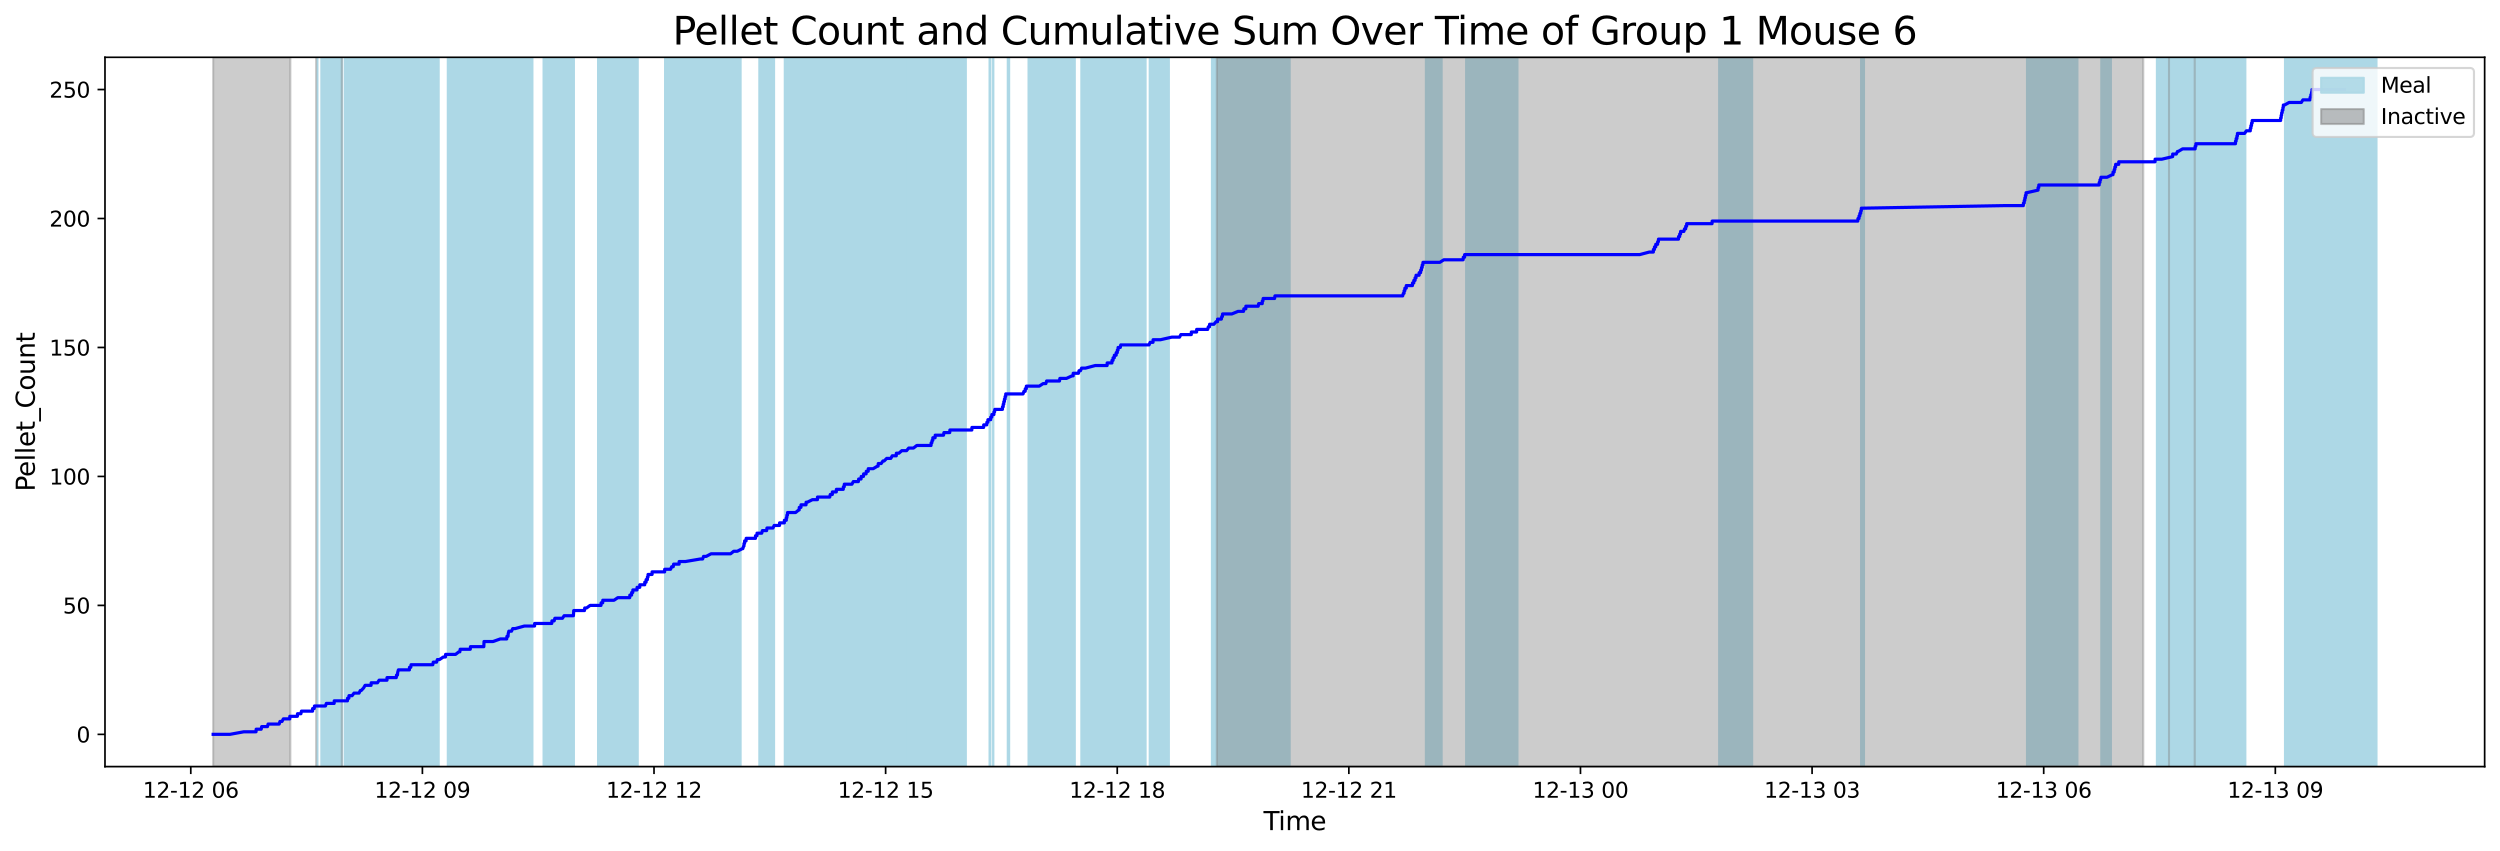<?xml version="1.0" encoding="utf-8" standalone="no"?>
<!DOCTYPE svg PUBLIC "-//W3C//DTD SVG 1.1//EN"
  "http://www.w3.org/Graphics/SVG/1.1/DTD/svg11.dtd">
<svg xmlns:xlink="http://www.w3.org/1999/xlink" width="1172.435pt" height="399.009pt" viewBox="0 0 1172.435 399.009" xmlns="http://www.w3.org/2000/svg" version="1.1">
 <defs>
  <style type="text/css">*{stroke-linejoin: round; stroke-linecap: butt}</style>
 </defs>
 <g id="figure_1">
  <g id="patch_1">
   <path d="M 0 399.009 
L 1172.435 399.009 
L 1172.435 0 
L 0 0 
z
" style="fill: #ffffff"/>
  </g>
  <g id="axes_1">
   <g id="patch_2">
    <path d="M 49.235 359.517 
L 1165.235 359.517 
L 1165.235 26.877 
L 49.235 26.877 
z
" style="fill: #ffffff"/>
   </g>
   <g id="patch_3">
    <path d="M 148.876 359.517 
L 148.876 26.877 
L 148.876 26.877 
z
" clip-path="url(#p4b961b84c5)" style="fill: #add8e6; stroke: #add8e6; stroke-linejoin: miter"/>
   </g>
   <g id="patch_4">
    <path d="M 160.241 359.517 
L 160.241 26.877 
L 150.719 26.877 
L 150.719 359.517 
z
" clip-path="url(#p4b961b84c5)" style="fill: #add8e6; stroke: #add8e6; stroke-linejoin: miter"/>
   </g>
   <g id="patch_5">
    <path d="M 167.392 359.517 
L 167.392 26.877 
L 161.671 26.877 
L 161.671 359.517 
z
" clip-path="url(#p4b961b84c5)" style="fill: #add8e6; stroke: #add8e6; stroke-linejoin: miter"/>
   </g>
   <g id="patch_6">
    <path d="M 191.268 359.517 
L 191.268 26.877 
L 165.254 26.877 
L 165.254 359.517 
z
" clip-path="url(#p4b961b84c5)" style="fill: #add8e6; stroke: #add8e6; stroke-linejoin: miter"/>
   </g>
   <g id="patch_7">
    <path d="M 205.731 359.517 
L 205.731 26.877 
L 177.49 26.877 
L 177.49 359.517 
z
" clip-path="url(#p4b961b84c5)" style="fill: #add8e6; stroke: #add8e6; stroke-linejoin: miter"/>
   </g>
   <g id="patch_8">
    <path d="M 216.01 359.517 
L 216.01 26.877 
L 214.895 26.877 
L 214.895 359.517 
z
" clip-path="url(#p4b961b84c5)" style="fill: #add8e6; stroke: #add8e6; stroke-linejoin: miter"/>
   </g>
   <g id="patch_9">
    <path d="M 242.441 359.517 
L 242.441 26.877 
L 210.014 26.877 
L 210.014 359.517 
z
" clip-path="url(#p4b961b84c5)" style="fill: #add8e6; stroke: #add8e6; stroke-linejoin: miter"/>
   </g>
   <g id="patch_10">
    <path d="M 249.682 359.517 
L 249.682 26.877 
L 229.69 26.877 
L 229.69 359.517 
z
" clip-path="url(#p4b961b84c5)" style="fill: #add8e6; stroke: #add8e6; stroke-linejoin: miter"/>
   </g>
   <g id="patch_11">
    <path d="M 269.144 359.517 
L 269.144 26.877 
L 254.928 26.877 
L 254.928 359.517 
z
" clip-path="url(#p4b961b84c5)" style="fill: #add8e6; stroke: #add8e6; stroke-linejoin: miter"/>
   </g>
   <g id="patch_12">
    <path d="M 299.075 359.517 
L 299.075 26.877 
L 280.477 26.877 
L 280.477 359.517 
z
" clip-path="url(#p4b961b84c5)" style="fill: #add8e6; stroke: #add8e6; stroke-linejoin: miter"/>
   </g>
   <g id="patch_13">
    <path d="M 324.249 359.517 
L 324.249 26.877 
L 311.904 26.877 
L 311.904 359.517 
z
" clip-path="url(#p4b961b84c5)" style="fill: #add8e6; stroke: #add8e6; stroke-linejoin: miter"/>
   </g>
   <g id="patch_14">
    <path d="M 347.327 359.517 
L 347.327 26.877 
L 319.051 26.877 
L 319.051 359.517 
z
" clip-path="url(#p4b961b84c5)" style="fill: #add8e6; stroke: #add8e6; stroke-linejoin: miter"/>
   </g>
   <g id="patch_15">
    <path d="M 363.01 359.517 
L 363.01 26.877 
L 356.113 26.877 
L 356.113 359.517 
z
" clip-path="url(#p4b961b84c5)" style="fill: #add8e6; stroke: #add8e6; stroke-linejoin: miter"/>
   </g>
   <g id="patch_16">
    <path d="M 382.633 359.517 
L 382.633 26.877 
L 368.047 26.877 
L 368.047 359.517 
z
" clip-path="url(#p4b961b84c5)" style="fill: #add8e6; stroke: #add8e6; stroke-linejoin: miter"/>
   </g>
   <g id="patch_17">
    <path d="M 409.074 359.517 
L 409.074 26.877 
L 379.396 26.877 
L 379.396 359.517 
z
" clip-path="url(#p4b961b84c5)" style="fill: #add8e6; stroke: #add8e6; stroke-linejoin: miter"/>
   </g>
   <g id="patch_18">
    <path d="M 415.541 359.517 
L 415.541 26.877 
L 393.348 26.877 
L 393.348 359.517 
z
" clip-path="url(#p4b961b84c5)" style="fill: #add8e6; stroke: #add8e6; stroke-linejoin: miter"/>
   </g>
   <g id="patch_19">
    <path d="M 430.044 359.517 
L 430.044 26.877 
L 396.727 26.877 
L 396.727 359.517 
z
" clip-path="url(#p4b961b84c5)" style="fill: #add8e6; stroke: #add8e6; stroke-linejoin: miter"/>
   </g>
   <g id="patch_20">
    <path d="M 437.205 359.517 
L 437.205 26.877 
L 408.408 26.877 
L 408.408 359.517 
z
" clip-path="url(#p4b961b84c5)" style="fill: #add8e6; stroke: #add8e6; stroke-linejoin: miter"/>
   </g>
   <g id="patch_21">
    <path d="M 446.025 359.517 
L 446.025 26.877 
L 416.814 26.877 
L 416.814 359.517 
z
" clip-path="url(#p4b961b84c5)" style="fill: #add8e6; stroke: #add8e6; stroke-linejoin: miter"/>
   </g>
   <g id="patch_22">
    <path d="M 452.945 359.517 
L 452.945 26.877 
L 425.417 26.877 
L 425.417 359.517 
z
" clip-path="url(#p4b961b84c5)" style="fill: #add8e6; stroke: #add8e6; stroke-linejoin: miter"/>
   </g>
   <g id="patch_23">
    <path d="M 464.461 359.517 
L 464.461 26.877 
L 464.082 26.877 
L 464.082 359.517 
z
" clip-path="url(#p4b961b84c5)" style="fill: #add8e6; stroke: #add8e6; stroke-linejoin: miter"/>
   </g>
   <g id="patch_24">
    <path d="M 465.847 359.517 
L 465.847 26.877 
L 465.746 26.877 
L 465.746 359.517 
z
" clip-path="url(#p4b961b84c5)" style="fill: #add8e6; stroke: #add8e6; stroke-linejoin: miter"/>
   </g>
   <g id="patch_25">
    <path d="M 473.253 359.517 
L 473.253 26.877 
L 472.627 26.877 
L 472.627 359.517 
z
" clip-path="url(#p4b961b84c5)" style="fill: #add8e6; stroke: #add8e6; stroke-linejoin: miter"/>
   </g>
   <g id="patch_26">
    <path d="M 504.041 359.517 
L 504.041 26.877 
L 482.365 26.877 
L 482.365 359.517 
z
" clip-path="url(#p4b961b84c5)" style="fill: #add8e6; stroke: #add8e6; stroke-linejoin: miter"/>
   </g>
   <g id="patch_27">
    <path d="M 523.719 359.517 
L 523.719 26.877 
L 507.131 26.877 
L 507.131 359.517 
z
" clip-path="url(#p4b961b84c5)" style="fill: #add8e6; stroke: #add8e6; stroke-linejoin: miter"/>
   </g>
   <g id="patch_28">
    <path d="M 537.247 359.517 
L 537.247 26.877 
L 521.018 26.877 
L 521.018 359.517 
z
" clip-path="url(#p4b961b84c5)" style="fill: #add8e6; stroke: #add8e6; stroke-linejoin: miter"/>
   </g>
   <g id="patch_29">
    <path d="M 548.159 359.517 
L 548.159 26.877 
L 539.194 26.877 
L 539.194 359.517 
z
" clip-path="url(#p4b961b84c5)" style="fill: #add8e6; stroke: #add8e6; stroke-linejoin: miter"/>
   </g>
   <g id="patch_30">
    <path d="M 588.319 359.517 
L 588.319 26.877 
L 568.379 26.877 
L 568.379 359.517 
z
" clip-path="url(#p4b961b84c5)" style="fill: #add8e6; stroke: #add8e6; stroke-linejoin: miter"/>
   </g>
   <g id="patch_31">
    <path d="M 604.823 359.517 
L 604.823 26.877 
L 578.133 26.877 
L 578.133 359.517 
z
" clip-path="url(#p4b961b84c5)" style="fill: #add8e6; stroke: #add8e6; stroke-linejoin: miter"/>
   </g>
   <g id="patch_32">
    <path d="M 676.083 359.517 
L 676.083 26.877 
L 668.7 26.877 
L 668.7 359.517 
z
" clip-path="url(#p4b961b84c5)" style="fill: #add8e6; stroke: #add8e6; stroke-linejoin: miter"/>
   </g>
   <g id="patch_33">
    <path d="M 711.634 359.517 
L 711.634 26.877 
L 687.578 26.877 
L 687.578 359.517 
z
" clip-path="url(#p4b961b84c5)" style="fill: #add8e6; stroke: #add8e6; stroke-linejoin: miter"/>
   </g>
   <g id="patch_34">
    <path d="M 821.703 359.517 
L 821.703 26.877 
L 806.251 26.877 
L 806.251 359.517 
z
" clip-path="url(#p4b961b84c5)" style="fill: #add8e6; stroke: #add8e6; stroke-linejoin: miter"/>
   </g>
   <g id="patch_35">
    <path d="M 872.848 359.517 
L 872.848 26.877 
L 872.806 26.877 
L 872.806 359.517 
z
" clip-path="url(#p4b961b84c5)" style="fill: #add8e6; stroke: #add8e6; stroke-linejoin: miter"/>
   </g>
   <g id="patch_36">
    <path d="M 874.157 359.517 
L 874.157 26.877 
L 873.508 26.877 
L 873.508 359.517 
z
" clip-path="url(#p4b961b84c5)" style="fill: #add8e6; stroke: #add8e6; stroke-linejoin: miter"/>
   </g>
   <g id="patch_37">
    <path d="M 974.246 359.517 
L 974.246 26.877 
L 950.615 26.877 
L 950.615 359.517 
z
" clip-path="url(#p4b961b84c5)" style="fill: #add8e6; stroke: #add8e6; stroke-linejoin: miter"/>
   </g>
   <g id="patch_38">
    <path d="M 989.956 359.517 
L 989.956 26.877 
L 985.464 26.877 
L 985.464 359.517 
z
" clip-path="url(#p4b961b84c5)" style="fill: #add8e6; stroke: #add8e6; stroke-linejoin: miter"/>
   </g>
   <g id="patch_39">
    <path d="M 1025.107 359.517 
L 1025.107 26.877 
L 1011.535 26.877 
L 1011.535 359.517 
z
" clip-path="url(#p4b961b84c5)" style="fill: #add8e6; stroke: #add8e6; stroke-linejoin: miter"/>
   </g>
   <g id="patch_40">
    <path d="M 1053.006 359.517 
L 1053.006 26.877 
L 1019.414 26.877 
L 1019.414 359.517 
z
" clip-path="url(#p4b961b84c5)" style="fill: #add8e6; stroke: #add8e6; stroke-linejoin: miter"/>
   </g>
   <g id="patch_41">
    <path d="M 1088.006 359.517 
L 1088.006 26.877 
L 1071.606 26.877 
L 1071.606 359.517 
z
" clip-path="url(#p4b961b84c5)" style="fill: #add8e6; stroke: #add8e6; stroke-linejoin: miter"/>
   </g>
   <g id="patch_42">
    <path d="M 1114.508 359.517 
L 1114.508 26.877 
L 1084.784 26.877 
L 1084.784 359.517 
z
" clip-path="url(#p4b961b84c5)" style="fill: #add8e6; stroke: #add8e6; stroke-linejoin: miter"/>
   </g>
   <g id="patch_43">
    <path d="M 99.962 359.517 
L 99.962 26.877 
L 136.169 26.877 
L 136.169 359.517 
z
" clip-path="url(#p4b961b84c5)" style="fill: #808080; opacity: 0.4; stroke: #808080; stroke-linejoin: miter"/>
   </g>
   <g id="patch_44">
    <path d="M 148.238 26.877 
L 148.238 26.877 
L 148.238 359.517 
" clip-path="url(#p4b961b84c5)" style="fill: #808080; opacity: 0.4; stroke: #808080; stroke-linejoin: miter"/>
   </g>
   <g id="patch_45">
    <path d="M 160.307 26.877 
L 160.307 26.877 
L 160.307 359.517 
" clip-path="url(#p4b961b84c5)" style="fill: #808080; opacity: 0.4; stroke: #808080; stroke-linejoin: miter"/>
   </g>
   <g id="patch_46">
    <path d="M 570.654 359.517 
L 570.654 26.877 
L 1005.138 26.877 
L 1005.138 359.517 
z
" clip-path="url(#p4b961b84c5)" style="fill: #808080; opacity: 0.4; stroke: #808080; stroke-linejoin: miter"/>
   </g>
   <g id="patch_47">
    <path d="M 1017.207 26.877 
L 1017.207 26.877 
L 1017.207 359.517 
" clip-path="url(#p4b961b84c5)" style="fill: #808080; opacity: 0.4; stroke: #808080; stroke-linejoin: miter"/>
   </g>
   <g id="patch_48">
    <path d="M 1029.276 26.877 
L 1029.276 26.877 
L 1029.276 359.517 
" clip-path="url(#p4b961b84c5)" style="fill: #808080; opacity: 0.4; stroke: #808080; stroke-linejoin: miter"/>
   </g>
   <g id="matplotlib.axis_1">
    <g id="xtick_1">
     <g id="line2d_1">
      <defs>
       <path id="m5f073dc4d7" d="M 0 0 
L 0 3.5 
" style="stroke: #000000; stroke-width: 0.8"/>
      </defs>
      <g>
       <use xlink:href="#m5f073dc4d7" x="89.472" y="359.517" style="stroke: #000000; stroke-width: 0.8"/>
      </g>
     </g>
     <g id="text_1">
      <!-- 12-12 06 -->
      <g transform="translate(66.992 374.116) scale(0.1 -0.1)">
       <defs>
        <path id="DejaVuSans-31" d="M 794 531 
L 1825 531 
L 1825 4091 
L 703 3866 
L 703 4441 
L 1819 4666 
L 2450 4666 
L 2450 531 
L 3481 531 
L 3481 0 
L 794 0 
L 794 531 
z
" transform="scale(0.016)"/>
        <path id="DejaVuSans-32" d="M 1228 531 
L 3431 531 
L 3431 0 
L 469 0 
L 469 531 
Q 828 903 1448 1529 
Q 2069 2156 2228 2338 
Q 2531 2678 2651 2914 
Q 2772 3150 2772 3378 
Q 2772 3750 2511 3984 
Q 2250 4219 1831 4219 
Q 1534 4219 1204 4116 
Q 875 4013 500 3803 
L 500 4441 
Q 881 4594 1212 4672 
Q 1544 4750 1819 4750 
Q 2544 4750 2975 4387 
Q 3406 4025 3406 3419 
Q 3406 3131 3298 2873 
Q 3191 2616 2906 2266 
Q 2828 2175 2409 1742 
Q 1991 1309 1228 531 
z
" transform="scale(0.016)"/>
        <path id="DejaVuSans-2d" d="M 313 2009 
L 1997 2009 
L 1997 1497 
L 313 1497 
L 313 2009 
z
" transform="scale(0.016)"/>
        <path id="DejaVuSans-20" transform="scale(0.016)"/>
        <path id="DejaVuSans-30" d="M 2034 4250 
Q 1547 4250 1301 3770 
Q 1056 3291 1056 2328 
Q 1056 1369 1301 889 
Q 1547 409 2034 409 
Q 2525 409 2770 889 
Q 3016 1369 3016 2328 
Q 3016 3291 2770 3770 
Q 2525 4250 2034 4250 
z
M 2034 4750 
Q 2819 4750 3233 4129 
Q 3647 3509 3647 2328 
Q 3647 1150 3233 529 
Q 2819 -91 2034 -91 
Q 1250 -91 836 529 
Q 422 1150 422 2328 
Q 422 3509 836 4129 
Q 1250 4750 2034 4750 
z
" transform="scale(0.016)"/>
        <path id="DejaVuSans-36" d="M 2113 2584 
Q 1688 2584 1439 2293 
Q 1191 2003 1191 1497 
Q 1191 994 1439 701 
Q 1688 409 2113 409 
Q 2538 409 2786 701 
Q 3034 994 3034 1497 
Q 3034 2003 2786 2293 
Q 2538 2584 2113 2584 
z
M 3366 4563 
L 3366 3988 
Q 3128 4100 2886 4159 
Q 2644 4219 2406 4219 
Q 1781 4219 1451 3797 
Q 1122 3375 1075 2522 
Q 1259 2794 1537 2939 
Q 1816 3084 2150 3084 
Q 2853 3084 3261 2657 
Q 3669 2231 3669 1497 
Q 3669 778 3244 343 
Q 2819 -91 2113 -91 
Q 1303 -91 875 529 
Q 447 1150 447 2328 
Q 447 3434 972 4092 
Q 1497 4750 2381 4750 
Q 2619 4750 2861 4703 
Q 3103 4656 3366 4563 
z
" transform="scale(0.016)"/>
       </defs>
       <use xlink:href="#DejaVuSans-31"/>
       <use xlink:href="#DejaVuSans-32" x="63.623"/>
       <use xlink:href="#DejaVuSans-2d" x="127.246"/>
       <use xlink:href="#DejaVuSans-31" x="163.33"/>
       <use xlink:href="#DejaVuSans-32" x="226.953"/>
       <use xlink:href="#DejaVuSans-20" x="290.576"/>
       <use xlink:href="#DejaVuSans-30" x="322.363"/>
       <use xlink:href="#DejaVuSans-36" x="385.986"/>
      </g>
     </g>
    </g>
    <g id="xtick_2">
     <g id="line2d_2">
      <g>
       <use xlink:href="#m5f073dc4d7" x="198.093" y="359.517" style="stroke: #000000; stroke-width: 0.8"/>
      </g>
     </g>
     <g id="text_2">
      <!-- 12-12 09 -->
      <g transform="translate(175.613 374.116) scale(0.1 -0.1)">
       <defs>
        <path id="DejaVuSans-39" d="M 703 97 
L 703 672 
Q 941 559 1184 500 
Q 1428 441 1663 441 
Q 2288 441 2617 861 
Q 2947 1281 2994 2138 
Q 2813 1869 2534 1725 
Q 2256 1581 1919 1581 
Q 1219 1581 811 2004 
Q 403 2428 403 3163 
Q 403 3881 828 4315 
Q 1253 4750 1959 4750 
Q 2769 4750 3195 4129 
Q 3622 3509 3622 2328 
Q 3622 1225 3098 567 
Q 2575 -91 1691 -91 
Q 1453 -91 1209 -44 
Q 966 3 703 97 
z
M 1959 2075 
Q 2384 2075 2632 2365 
Q 2881 2656 2881 3163 
Q 2881 3666 2632 3958 
Q 2384 4250 1959 4250 
Q 1534 4250 1286 3958 
Q 1038 3666 1038 3163 
Q 1038 2656 1286 2365 
Q 1534 2075 1959 2075 
z
" transform="scale(0.016)"/>
       </defs>
       <use xlink:href="#DejaVuSans-31"/>
       <use xlink:href="#DejaVuSans-32" x="63.623"/>
       <use xlink:href="#DejaVuSans-2d" x="127.246"/>
       <use xlink:href="#DejaVuSans-31" x="163.33"/>
       <use xlink:href="#DejaVuSans-32" x="226.953"/>
       <use xlink:href="#DejaVuSans-20" x="290.576"/>
       <use xlink:href="#DejaVuSans-30" x="322.363"/>
       <use xlink:href="#DejaVuSans-39" x="385.986"/>
      </g>
     </g>
    </g>
    <g id="xtick_3">
     <g id="line2d_3">
      <g>
       <use xlink:href="#m5f073dc4d7" x="306.715" y="359.517" style="stroke: #000000; stroke-width: 0.8"/>
      </g>
     </g>
     <g id="text_3">
      <!-- 12-12 12 -->
      <g transform="translate(284.234 374.116) scale(0.1 -0.1)">
       <use xlink:href="#DejaVuSans-31"/>
       <use xlink:href="#DejaVuSans-32" x="63.623"/>
       <use xlink:href="#DejaVuSans-2d" x="127.246"/>
       <use xlink:href="#DejaVuSans-31" x="163.33"/>
       <use xlink:href="#DejaVuSans-32" x="226.953"/>
       <use xlink:href="#DejaVuSans-20" x="290.576"/>
       <use xlink:href="#DejaVuSans-31" x="322.363"/>
       <use xlink:href="#DejaVuSans-32" x="385.986"/>
      </g>
     </g>
    </g>
    <g id="xtick_4">
     <g id="line2d_4">
      <g>
       <use xlink:href="#m5f073dc4d7" x="415.336" y="359.517" style="stroke: #000000; stroke-width: 0.8"/>
      </g>
     </g>
     <g id="text_4">
      <!-- 12-12 15 -->
      <g transform="translate(392.855 374.116) scale(0.1 -0.1)">
       <defs>
        <path id="DejaVuSans-35" d="M 691 4666 
L 3169 4666 
L 3169 4134 
L 1269 4134 
L 1269 2991 
Q 1406 3038 1543 3061 
Q 1681 3084 1819 3084 
Q 2600 3084 3056 2656 
Q 3513 2228 3513 1497 
Q 3513 744 3044 326 
Q 2575 -91 1722 -91 
Q 1428 -91 1123 -41 
Q 819 9 494 109 
L 494 744 
Q 775 591 1075 516 
Q 1375 441 1709 441 
Q 2250 441 2565 725 
Q 2881 1009 2881 1497 
Q 2881 1984 2565 2268 
Q 2250 2553 1709 2553 
Q 1456 2553 1204 2497 
Q 953 2441 691 2322 
L 691 4666 
z
" transform="scale(0.016)"/>
       </defs>
       <use xlink:href="#DejaVuSans-31"/>
       <use xlink:href="#DejaVuSans-32" x="63.623"/>
       <use xlink:href="#DejaVuSans-2d" x="127.246"/>
       <use xlink:href="#DejaVuSans-31" x="163.33"/>
       <use xlink:href="#DejaVuSans-32" x="226.953"/>
       <use xlink:href="#DejaVuSans-20" x="290.576"/>
       <use xlink:href="#DejaVuSans-31" x="322.363"/>
       <use xlink:href="#DejaVuSans-35" x="385.986"/>
      </g>
     </g>
    </g>
    <g id="xtick_5">
     <g id="line2d_5">
      <g>
       <use xlink:href="#m5f073dc4d7" x="523.957" y="359.517" style="stroke: #000000; stroke-width: 0.8"/>
      </g>
     </g>
     <g id="text_5">
      <!-- 12-12 18 -->
      <g transform="translate(501.476 374.116) scale(0.1 -0.1)">
       <defs>
        <path id="DejaVuSans-38" d="M 2034 2216 
Q 1584 2216 1326 1975 
Q 1069 1734 1069 1313 
Q 1069 891 1326 650 
Q 1584 409 2034 409 
Q 2484 409 2743 651 
Q 3003 894 3003 1313 
Q 3003 1734 2745 1975 
Q 2488 2216 2034 2216 
z
M 1403 2484 
Q 997 2584 770 2862 
Q 544 3141 544 3541 
Q 544 4100 942 4425 
Q 1341 4750 2034 4750 
Q 2731 4750 3128 4425 
Q 3525 4100 3525 3541 
Q 3525 3141 3298 2862 
Q 3072 2584 2669 2484 
Q 3125 2378 3379 2068 
Q 3634 1759 3634 1313 
Q 3634 634 3220 271 
Q 2806 -91 2034 -91 
Q 1263 -91 848 271 
Q 434 634 434 1313 
Q 434 1759 690 2068 
Q 947 2378 1403 2484 
z
M 1172 3481 
Q 1172 3119 1398 2916 
Q 1625 2713 2034 2713 
Q 2441 2713 2670 2916 
Q 2900 3119 2900 3481 
Q 2900 3844 2670 4047 
Q 2441 4250 2034 4250 
Q 1625 4250 1398 4047 
Q 1172 3844 1172 3481 
z
" transform="scale(0.016)"/>
       </defs>
       <use xlink:href="#DejaVuSans-31"/>
       <use xlink:href="#DejaVuSans-32" x="63.623"/>
       <use xlink:href="#DejaVuSans-2d" x="127.246"/>
       <use xlink:href="#DejaVuSans-31" x="163.33"/>
       <use xlink:href="#DejaVuSans-32" x="226.953"/>
       <use xlink:href="#DejaVuSans-20" x="290.576"/>
       <use xlink:href="#DejaVuSans-31" x="322.363"/>
       <use xlink:href="#DejaVuSans-38" x="385.986"/>
      </g>
     </g>
    </g>
    <g id="xtick_6">
     <g id="line2d_6">
      <g>
       <use xlink:href="#m5f073dc4d7" x="632.578" y="359.517" style="stroke: #000000; stroke-width: 0.8"/>
      </g>
     </g>
     <g id="text_6">
      <!-- 12-12 21 -->
      <g transform="translate(610.097 374.116) scale(0.1 -0.1)">
       <use xlink:href="#DejaVuSans-31"/>
       <use xlink:href="#DejaVuSans-32" x="63.623"/>
       <use xlink:href="#DejaVuSans-2d" x="127.246"/>
       <use xlink:href="#DejaVuSans-31" x="163.33"/>
       <use xlink:href="#DejaVuSans-32" x="226.953"/>
       <use xlink:href="#DejaVuSans-20" x="290.576"/>
       <use xlink:href="#DejaVuSans-32" x="322.363"/>
       <use xlink:href="#DejaVuSans-31" x="385.986"/>
      </g>
     </g>
    </g>
    <g id="xtick_7">
     <g id="line2d_7">
      <g>
       <use xlink:href="#m5f073dc4d7" x="741.199" y="359.517" style="stroke: #000000; stroke-width: 0.8"/>
      </g>
     </g>
     <g id="text_7">
      <!-- 12-13 00 -->
      <g transform="translate(718.719 374.116) scale(0.1 -0.1)">
       <defs>
        <path id="DejaVuSans-33" d="M 2597 2516 
Q 3050 2419 3304 2112 
Q 3559 1806 3559 1356 
Q 3559 666 3084 287 
Q 2609 -91 1734 -91 
Q 1441 -91 1130 -33 
Q 819 25 488 141 
L 488 750 
Q 750 597 1062 519 
Q 1375 441 1716 441 
Q 2309 441 2620 675 
Q 2931 909 2931 1356 
Q 2931 1769 2642 2001 
Q 2353 2234 1838 2234 
L 1294 2234 
L 1294 2753 
L 1863 2753 
Q 2328 2753 2575 2939 
Q 2822 3125 2822 3475 
Q 2822 3834 2567 4026 
Q 2313 4219 1838 4219 
Q 1578 4219 1281 4162 
Q 984 4106 628 3988 
L 628 4550 
Q 988 4650 1302 4700 
Q 1616 4750 1894 4750 
Q 2613 4750 3031 4423 
Q 3450 4097 3450 3541 
Q 3450 3153 3228 2886 
Q 3006 2619 2597 2516 
z
" transform="scale(0.016)"/>
       </defs>
       <use xlink:href="#DejaVuSans-31"/>
       <use xlink:href="#DejaVuSans-32" x="63.623"/>
       <use xlink:href="#DejaVuSans-2d" x="127.246"/>
       <use xlink:href="#DejaVuSans-31" x="163.33"/>
       <use xlink:href="#DejaVuSans-33" x="226.953"/>
       <use xlink:href="#DejaVuSans-20" x="290.576"/>
       <use xlink:href="#DejaVuSans-30" x="322.363"/>
       <use xlink:href="#DejaVuSans-30" x="385.986"/>
      </g>
     </g>
    </g>
    <g id="xtick_8">
     <g id="line2d_8">
      <g>
       <use xlink:href="#m5f073dc4d7" x="849.82" y="359.517" style="stroke: #000000; stroke-width: 0.8"/>
      </g>
     </g>
     <g id="text_8">
      <!-- 12-13 03 -->
      <g transform="translate(827.34 374.116) scale(0.1 -0.1)">
       <use xlink:href="#DejaVuSans-31"/>
       <use xlink:href="#DejaVuSans-32" x="63.623"/>
       <use xlink:href="#DejaVuSans-2d" x="127.246"/>
       <use xlink:href="#DejaVuSans-31" x="163.33"/>
       <use xlink:href="#DejaVuSans-33" x="226.953"/>
       <use xlink:href="#DejaVuSans-20" x="290.576"/>
       <use xlink:href="#DejaVuSans-30" x="322.363"/>
       <use xlink:href="#DejaVuSans-33" x="385.986"/>
      </g>
     </g>
    </g>
    <g id="xtick_9">
     <g id="line2d_9">
      <g>
       <use xlink:href="#m5f073dc4d7" x="958.441" y="359.517" style="stroke: #000000; stroke-width: 0.8"/>
      </g>
     </g>
     <g id="text_9">
      <!-- 12-13 06 -->
      <g transform="translate(935.961 374.116) scale(0.1 -0.1)">
       <use xlink:href="#DejaVuSans-31"/>
       <use xlink:href="#DejaVuSans-32" x="63.623"/>
       <use xlink:href="#DejaVuSans-2d" x="127.246"/>
       <use xlink:href="#DejaVuSans-31" x="163.33"/>
       <use xlink:href="#DejaVuSans-33" x="226.953"/>
       <use xlink:href="#DejaVuSans-20" x="290.576"/>
       <use xlink:href="#DejaVuSans-30" x="322.363"/>
       <use xlink:href="#DejaVuSans-36" x="385.986"/>
      </g>
     </g>
    </g>
    <g id="xtick_10">
     <g id="line2d_10">
      <g>
       <use xlink:href="#m5f073dc4d7" x="1067.062" y="359.517" style="stroke: #000000; stroke-width: 0.8"/>
      </g>
     </g>
     <g id="text_10">
      <!-- 12-13 09 -->
      <g transform="translate(1044.582 374.116) scale(0.1 -0.1)">
       <use xlink:href="#DejaVuSans-31"/>
       <use xlink:href="#DejaVuSans-32" x="63.623"/>
       <use xlink:href="#DejaVuSans-2d" x="127.246"/>
       <use xlink:href="#DejaVuSans-31" x="163.33"/>
       <use xlink:href="#DejaVuSans-33" x="226.953"/>
       <use xlink:href="#DejaVuSans-20" x="290.576"/>
       <use xlink:href="#DejaVuSans-30" x="322.363"/>
       <use xlink:href="#DejaVuSans-39" x="385.986"/>
      </g>
     </g>
    </g>
    <g id="text_11">
     <!-- Time -->
     <g transform="translate(592.555 389.313) scale(0.12 -0.12)">
      <defs>
       <path id="DejaVuSans-54" d="M -19 4666 
L 3928 4666 
L 3928 4134 
L 2272 4134 
L 2272 0 
L 1638 0 
L 1638 4134 
L -19 4134 
L -19 4666 
z
" transform="scale(0.016)"/>
       <path id="DejaVuSans-69" d="M 603 3500 
L 1178 3500 
L 1178 0 
L 603 0 
L 603 3500 
z
M 603 4863 
L 1178 4863 
L 1178 4134 
L 603 4134 
L 603 4863 
z
" transform="scale(0.016)"/>
       <path id="DejaVuSans-6d" d="M 3328 2828 
Q 3544 3216 3844 3400 
Q 4144 3584 4550 3584 
Q 5097 3584 5394 3201 
Q 5691 2819 5691 2113 
L 5691 0 
L 5113 0 
L 5113 2094 
Q 5113 2597 4934 2840 
Q 4756 3084 4391 3084 
Q 3944 3084 3684 2787 
Q 3425 2491 3425 1978 
L 3425 0 
L 2847 0 
L 2847 2094 
Q 2847 2600 2669 2842 
Q 2491 3084 2119 3084 
Q 1678 3084 1418 2786 
Q 1159 2488 1159 1978 
L 1159 0 
L 581 0 
L 581 3500 
L 1159 3500 
L 1159 2956 
Q 1356 3278 1631 3431 
Q 1906 3584 2284 3584 
Q 2666 3584 2933 3390 
Q 3200 3197 3328 2828 
z
" transform="scale(0.016)"/>
       <path id="DejaVuSans-65" d="M 3597 1894 
L 3597 1613 
L 953 1613 
Q 991 1019 1311 708 
Q 1631 397 2203 397 
Q 2534 397 2845 478 
Q 3156 559 3463 722 
L 3463 178 
Q 3153 47 2828 -22 
Q 2503 -91 2169 -91 
Q 1331 -91 842 396 
Q 353 884 353 1716 
Q 353 2575 817 3079 
Q 1281 3584 2069 3584 
Q 2775 3584 3186 3129 
Q 3597 2675 3597 1894 
z
M 3022 2063 
Q 3016 2534 2758 2815 
Q 2500 3097 2075 3097 
Q 1594 3097 1305 2825 
Q 1016 2553 972 2059 
L 3022 2063 
z
" transform="scale(0.016)"/>
      </defs>
      <use xlink:href="#DejaVuSans-54"/>
      <use xlink:href="#DejaVuSans-69" x="57.959"/>
      <use xlink:href="#DejaVuSans-6d" x="85.742"/>
      <use xlink:href="#DejaVuSans-65" x="183.154"/>
     </g>
    </g>
   </g>
   <g id="matplotlib.axis_2">
    <g id="ytick_1">
     <g id="line2d_11">
      <defs>
       <path id="m403bbb776d" d="M 0 0 
L -3.5 0 
" style="stroke: #000000; stroke-width: 0.8"/>
      </defs>
      <g>
       <use xlink:href="#m403bbb776d" x="49.235" y="344.397" style="stroke: #000000; stroke-width: 0.8"/>
      </g>
     </g>
     <g id="text_12">
      <!-- 0 -->
      <g transform="translate(35.873 348.196) scale(0.1 -0.1)">
       <use xlink:href="#DejaVuSans-30"/>
      </g>
     </g>
    </g>
    <g id="ytick_2">
     <g id="line2d_12">
      <g>
       <use xlink:href="#m403bbb776d" x="49.235" y="283.917" style="stroke: #000000; stroke-width: 0.8"/>
      </g>
     </g>
     <g id="text_13">
      <!-- 50 -->
      <g transform="translate(29.51 287.716) scale(0.1 -0.1)">
       <use xlink:href="#DejaVuSans-35"/>
       <use xlink:href="#DejaVuSans-30" x="63.623"/>
      </g>
     </g>
    </g>
    <g id="ytick_3">
     <g id="line2d_13">
      <g>
       <use xlink:href="#m403bbb776d" x="49.235" y="223.437" style="stroke: #000000; stroke-width: 0.8"/>
      </g>
     </g>
     <g id="text_14">
      <!-- 100 -->
      <g transform="translate(23.148 227.236) scale(0.1 -0.1)">
       <use xlink:href="#DejaVuSans-31"/>
       <use xlink:href="#DejaVuSans-30" x="63.623"/>
       <use xlink:href="#DejaVuSans-30" x="127.246"/>
      </g>
     </g>
    </g>
    <g id="ytick_4">
     <g id="line2d_14">
      <g>
       <use xlink:href="#m403bbb776d" x="49.235" y="162.957" style="stroke: #000000; stroke-width: 0.8"/>
      </g>
     </g>
     <g id="text_15">
      <!-- 150 -->
      <g transform="translate(23.148 166.756) scale(0.1 -0.1)">
       <use xlink:href="#DejaVuSans-31"/>
       <use xlink:href="#DejaVuSans-35" x="63.623"/>
       <use xlink:href="#DejaVuSans-30" x="127.246"/>
      </g>
     </g>
    </g>
    <g id="ytick_5">
     <g id="line2d_15">
      <g>
       <use xlink:href="#m403bbb776d" x="49.235" y="102.477" style="stroke: #000000; stroke-width: 0.8"/>
      </g>
     </g>
     <g id="text_16">
      <!-- 200 -->
      <g transform="translate(23.148 106.276) scale(0.1 -0.1)">
       <use xlink:href="#DejaVuSans-32"/>
       <use xlink:href="#DejaVuSans-30" x="63.623"/>
       <use xlink:href="#DejaVuSans-30" x="127.246"/>
      </g>
     </g>
    </g>
    <g id="ytick_6">
     <g id="line2d_16">
      <g>
       <use xlink:href="#m403bbb776d" x="49.235" y="41.997" style="stroke: #000000; stroke-width: 0.8"/>
      </g>
     </g>
     <g id="text_17">
      <!-- 250 -->
      <g transform="translate(23.148 45.796) scale(0.1 -0.1)">
       <use xlink:href="#DejaVuSans-32"/>
       <use xlink:href="#DejaVuSans-35" x="63.623"/>
       <use xlink:href="#DejaVuSans-30" x="127.246"/>
      </g>
     </g>
    </g>
    <g id="text_18">
     <!-- Pellet_Count -->
     <g transform="translate(16.318 230.485) rotate(-90) scale(0.12 -0.12)">
      <defs>
       <path id="DejaVuSans-50" d="M 1259 4147 
L 1259 2394 
L 2053 2394 
Q 2494 2394 2734 2622 
Q 2975 2850 2975 3272 
Q 2975 3691 2734 3919 
Q 2494 4147 2053 4147 
L 1259 4147 
z
M 628 4666 
L 2053 4666 
Q 2838 4666 3239 4311 
Q 3641 3956 3641 3272 
Q 3641 2581 3239 2228 
Q 2838 1875 2053 1875 
L 1259 1875 
L 1259 0 
L 628 0 
L 628 4666 
z
" transform="scale(0.016)"/>
       <path id="DejaVuSans-6c" d="M 603 4863 
L 1178 4863 
L 1178 0 
L 603 0 
L 603 4863 
z
" transform="scale(0.016)"/>
       <path id="DejaVuSans-74" d="M 1172 4494 
L 1172 3500 
L 2356 3500 
L 2356 3053 
L 1172 3053 
L 1172 1153 
Q 1172 725 1289 603 
Q 1406 481 1766 481 
L 2356 481 
L 2356 0 
L 1766 0 
Q 1100 0 847 248 
Q 594 497 594 1153 
L 594 3053 
L 172 3053 
L 172 3500 
L 594 3500 
L 594 4494 
L 1172 4494 
z
" transform="scale(0.016)"/>
       <path id="DejaVuSans-5f" d="M 3263 -1063 
L 3263 -1509 
L -63 -1509 
L -63 -1063 
L 3263 -1063 
z
" transform="scale(0.016)"/>
       <path id="DejaVuSans-43" d="M 4122 4306 
L 4122 3641 
Q 3803 3938 3442 4084 
Q 3081 4231 2675 4231 
Q 1875 4231 1450 3742 
Q 1025 3253 1025 2328 
Q 1025 1406 1450 917 
Q 1875 428 2675 428 
Q 3081 428 3442 575 
Q 3803 722 4122 1019 
L 4122 359 
Q 3791 134 3420 21 
Q 3050 -91 2638 -91 
Q 1578 -91 968 557 
Q 359 1206 359 2328 
Q 359 3453 968 4101 
Q 1578 4750 2638 4750 
Q 3056 4750 3426 4639 
Q 3797 4528 4122 4306 
z
" transform="scale(0.016)"/>
       <path id="DejaVuSans-6f" d="M 1959 3097 
Q 1497 3097 1228 2736 
Q 959 2375 959 1747 
Q 959 1119 1226 758 
Q 1494 397 1959 397 
Q 2419 397 2687 759 
Q 2956 1122 2956 1747 
Q 2956 2369 2687 2733 
Q 2419 3097 1959 3097 
z
M 1959 3584 
Q 2709 3584 3137 3096 
Q 3566 2609 3566 1747 
Q 3566 888 3137 398 
Q 2709 -91 1959 -91 
Q 1206 -91 779 398 
Q 353 888 353 1747 
Q 353 2609 779 3096 
Q 1206 3584 1959 3584 
z
" transform="scale(0.016)"/>
       <path id="DejaVuSans-75" d="M 544 1381 
L 544 3500 
L 1119 3500 
L 1119 1403 
Q 1119 906 1312 657 
Q 1506 409 1894 409 
Q 2359 409 2629 706 
Q 2900 1003 2900 1516 
L 2900 3500 
L 3475 3500 
L 3475 0 
L 2900 0 
L 2900 538 
Q 2691 219 2414 64 
Q 2138 -91 1772 -91 
Q 1169 -91 856 284 
Q 544 659 544 1381 
z
M 1991 3584 
L 1991 3584 
z
" transform="scale(0.016)"/>
       <path id="DejaVuSans-6e" d="M 3513 2113 
L 3513 0 
L 2938 0 
L 2938 2094 
Q 2938 2591 2744 2837 
Q 2550 3084 2163 3084 
Q 1697 3084 1428 2787 
Q 1159 2491 1159 1978 
L 1159 0 
L 581 0 
L 581 3500 
L 1159 3500 
L 1159 2956 
Q 1366 3272 1645 3428 
Q 1925 3584 2291 3584 
Q 2894 3584 3203 3211 
Q 3513 2838 3513 2113 
z
" transform="scale(0.016)"/>
      </defs>
      <use xlink:href="#DejaVuSans-50"/>
      <use xlink:href="#DejaVuSans-65" x="56.678"/>
      <use xlink:href="#DejaVuSans-6c" x="118.201"/>
      <use xlink:href="#DejaVuSans-6c" x="145.984"/>
      <use xlink:href="#DejaVuSans-65" x="173.768"/>
      <use xlink:href="#DejaVuSans-74" x="235.291"/>
      <use xlink:href="#DejaVuSans-5f" x="274.5"/>
      <use xlink:href="#DejaVuSans-43" x="324.5"/>
      <use xlink:href="#DejaVuSans-6f" x="394.324"/>
      <use xlink:href="#DejaVuSans-75" x="455.506"/>
      <use xlink:href="#DejaVuSans-6e" x="518.885"/>
      <use xlink:href="#DejaVuSans-74" x="582.264"/>
     </g>
    </g>
   </g>
   <g id="line2d_17">
    <path d="M 99.962 344.397 
L 107.777 344.397 
L 114.365 343.188 
L 120.077 343.188 
L 120.077 343.188 
L 120.138 341.978 
L 122.491 341.978 
L 122.712 340.768 
L 125.428 340.768 
L 125.73 339.559 
L 130.929 339.559 
L 131.281 338.349 
L 132.247 338.349 
L 132.881 337.14 
L 135.898 337.14 
L 135.918 335.93 
L 139.458 335.93 
L 139.518 334.72 
L 141.118 334.72 
L 141.369 333.511 
L 146.589 333.511 
L 146.599 332.301 
L 147.363 332.301 
L 147.484 331.092 
L 152.613 331.092 
L 153.046 329.882 
L 156.707 329.882 
L 156.757 328.672 
L 162.942 328.672 
L 162.973 327.463 
L 163.606 327.463 
L 163.606 327.463 
L 163.667 326.253 
L 165.125 326.253 
L 166.03 325.044 
L 168.384 325.044 
L 168.957 323.834 
L 169.399 323.834 
L 170.526 322.624 
L 171.22 321.415 
L 174.016 321.415 
L 174.086 320.205 
L 177.033 320.205 
L 177.787 318.996 
L 181.488 318.996 
L 181.499 317.786 
L 185.833 317.786 
L 185.964 316.576 
L 186.407 316.576 
L 186.407 316.576 
L 186.507 315.367 
L 186.839 314.157 
L 191.999 314.157 
L 192.039 312.948 
L 192.652 312.948 
L 192.783 311.738 
L 202.981 311.738 
L 203.183 310.528 
L 204.751 310.528 
L 205.114 309.319 
L 206.109 309.319 
L 206.109 309.319 
L 207.93 308.109 
L 208.925 308.109 
L 208.976 306.9 
L 213.642 306.9 
L 215.171 305.69 
L 215.654 305.69 
L 215.815 304.48 
L 220.542 304.48 
L 220.642 303.271 
L 226.898 303.271 
L 226.999 300.852 
L 231.233 300.852 
L 234.632 299.642 
L 237.64 299.642 
L 237.74 298.432 
L 238.253 298.432 
L 238.334 297.223 
L 238.334 297.223 
L 238.635 296.013 
L 239.892 296.013 
L 240.446 294.804 
L 241.572 294.804 
L 245.917 293.594 
L 250.694 293.594 
L 250.734 292.384 
L 258.76 292.384 
L 258.851 291.175 
L 259.887 291.175 
L 260.209 289.965 
L 263.759 289.965 
L 264.564 288.756 
L 268.918 288.756 
L 269.069 286.336 
L 274.098 286.336 
L 274.219 285.127 
L 275.094 285.127 
L 276.753 283.917 
L 281.852 283.917 
L 281.923 282.708 
L 282.657 282.708 
L 282.687 281.498 
L 287.957 281.498 
L 289.737 280.288 
L 295.329 280.288 
L 295.38 279.079 
L 296.204 279.079 
L 296.235 277.869 
L 296.748 277.869 
L 296.798 276.66 
L 298.739 276.66 
L 298.769 275.45 
L 300.026 275.45 
L 300.046 274.24 
L 302.36 274.24 
L 302.38 273.031 
L 303.003 273.031 
L 303.023 271.821 
L 303.607 271.821 
L 303.617 270.612 
L 303.898 270.612 
L 303.919 269.402 
L 305.809 269.402 
L 305.819 268.192 
L 311.693 268.192 
L 311.693 268.192 
L 311.723 266.983 
L 314.469 266.983 
L 315.012 265.773 
L 315.736 265.773 
L 315.917 264.564 
L 318.492 264.564 
L 318.502 263.354 
L 321.358 263.354 
L 328.499 262.144 
L 329.525 262.144 
L 329.947 260.935 
L 331.195 260.935 
L 333.447 259.725 
L 342.6 259.725 
L 344.098 258.516 
L 345.788 258.516 
L 348.121 257.306 
L 348.373 257.306 
L 348.725 256.096 
L 348.896 256.096 
L 348.916 254.887 
L 349.177 254.887 
L 349.208 253.677 
L 349.881 253.677 
L 349.942 252.468 
L 354.297 252.468 
L 354.307 251.258 
L 355.011 251.258 
L 355.031 250.048 
L 357.233 250.048 
L 357.535 248.839 
L 359.527 248.839 
L 359.677 247.629 
L 362.493 247.629 
L 363.067 246.42 
L 365.581 246.42 
L 365.601 245.21 
L 367.834 245.21 
L 367.854 244 
L 368.749 244 
L 368.769 242.791 
L 369.001 242.791 
L 369.041 241.581 
L 369.302 241.581 
L 369.333 240.372 
L 373.114 240.372 
L 374.563 239.162 
L 374.784 239.162 
L 374.844 237.952 
L 375.619 237.952 
L 375.619 237.952 
L 375.659 236.743 
L 378.002 236.743 
L 378.032 235.533 
L 378.596 235.533 
L 381.029 234.324 
L 383.363 234.324 
L 383.373 233.114 
L 389.136 233.114 
L 389.357 231.904 
L 390.343 231.904 
L 390.363 230.695 
L 392.203 230.695 
L 392.203 230.695 
L 392.244 229.485 
L 395.462 229.485 
L 395.532 228.276 
L 395.935 228.276 
L 395.955 227.066 
L 399.545 227.066 
L 400.169 225.856 
L 402.553 225.856 
L 402.693 224.647 
L 403.81 224.647 
L 403.89 223.437 
L 404.936 223.437 
L 405.027 222.228 
L 406.183 222.228 
L 406.264 221.018 
L 407.159 221.018 
L 407.189 219.808 
L 409.492 219.808 
L 411.514 218.599 
L 411.805 218.599 
L 411.896 217.389 
L 413.254 217.389 
L 414.078 216.18 
L 414.642 216.18 
L 415.849 214.97 
L 417.77 214.97 
L 418.433 213.76 
L 420.334 213.76 
L 420.354 212.551 
L 421.551 212.551 
L 422.939 211.341 
L 425.162 211.341 
L 426.168 210.132 
L 428.39 210.132 
L 429.949 208.922 
L 436.627 208.922 
L 436.678 207.712 
L 437 207.712 
L 437.15 206.503 
L 437.462 206.503 
L 437.482 205.293 
L 438.548 205.293 
L 438.579 204.084 
L 442.491 204.084 
L 442.682 202.874 
L 445.398 202.874 
L 445.468 201.664 
L 455.757 201.664 
L 455.817 200.455 
L 461.288 200.455 
L 461.339 199.245 
L 462.767 199.245 
L 462.817 198.036 
L 463.29 198.036 
L 463.31 196.826 
L 464.597 196.826 
L 464.628 195.616 
L 465.12 195.616 
L 465.161 194.407 
L 466.116 194.407 
L 466.136 193.197 
L 466.428 193.197 
L 466.549 191.988 
L 470.119 191.988 
L 470.139 190.778 
L 470.471 190.778 
L 470.481 189.568 
L 470.742 189.568 
L 470.763 188.359 
L 471.044 188.359 
L 471.064 187.149 
L 471.366 187.149 
L 471.376 185.94 
L 471.648 185.94 
L 471.668 184.73 
L 479.784 184.73 
L 480.187 183.52 
L 480.78 183.52 
L 480.78 183.52 
L 480.83 182.311 
L 481.313 182.311 
L 481.333 181.101 
L 487.358 181.101 
L 489.208 179.892 
L 490.485 179.892 
L 490.827 178.682 
L 496.872 178.682 
L 497.053 177.472 
L 500.1 177.472 
L 502.735 176.263 
L 503.289 176.263 
L 503.309 175.053 
L 505.773 175.053 
L 506.034 173.844 
L 506.728 173.844 
L 507.251 172.634 
L 509.092 172.634 
L 513.648 171.424 
L 519.21 171.424 
L 519.23 170.215 
L 521.473 170.215 
L 521.493 169.005 
L 521.986 169.005 
L 522.006 167.796 
L 522.579 167.796 
L 522.599 166.586 
L 523.444 166.586 
L 523.464 165.376 
L 523.977 165.376 
L 523.997 164.167 
L 524.339 164.167 
L 524.359 162.957 
L 525.385 162.957 
L 525.616 161.748 
L 538.872 161.748 
L 539.395 160.538 
L 540.733 160.538 
L 540.773 159.328 
L 544.213 159.328 
L 549.513 158.119 
L 553.164 158.119 
L 553.807 156.909 
L 558.685 156.909 
L 558.705 155.7 
L 561.18 155.7 
L 561.2 154.49 
L 566.369 154.49 
L 566.661 153.28 
L 567.224 153.28 
L 567.274 152.071 
L 569.286 152.071 
L 570.312 150.861 
L 571.006 150.861 
L 571.026 149.652 
L 572.786 149.652 
L 572.977 148.442 
L 573.279 148.442 
L 573.359 147.232 
L 577.684 147.232 
L 580.631 146.023 
L 583.165 146.023 
L 583.356 144.813 
L 584.262 144.813 
L 584.272 143.604 
L 590.065 143.604 
L 590.276 142.394 
L 591.956 142.394 
L 591.976 141.184 
L 592.257 141.184 
L 592.257 141.184 
L 592.398 139.975 
L 597.749 139.975 
L 597.92 138.765 
L 657.822 138.765 
L 658.124 137.556 
L 658.466 137.556 
L 658.486 136.346 
L 658.828 136.346 
L 658.858 135.136 
L 659.492 135.136 
L 659.512 133.927 
L 662.398 133.927 
L 662.419 132.717 
L 663.022 132.717 
L 663.042 131.508 
L 663.615 131.508 
L 663.625 130.298 
L 664.078 130.298 
L 664.088 129.088 
L 665.526 129.088 
L 665.546 127.879 
L 666.23 127.879 
L 666.25 126.669 
L 666.623 126.669 
L 666.643 125.46 
L 666.965 125.46 
L 666.975 124.25 
L 667.307 124.25 
L 667.337 123.04 
L 675.232 123.04 
L 677.123 121.831 
L 686.164 121.831 
L 686.245 120.621 
L 686.858 120.621 
L 686.878 119.412 
L 768.938 119.412 
L 773.514 118.202 
L 775.374 118.202 
L 775.395 116.992 
L 775.877 116.992 
L 775.908 115.783 
L 776.491 115.783 
L 776.511 114.573 
L 777.376 114.573 
L 777.396 113.364 
L 777.738 113.364 
L 777.738 113.364 
L 777.788 112.154 
L 787.172 112.154 
L 787.192 110.944 
L 787.725 110.944 
L 787.735 109.735 
L 788.158 109.735 
L 788.168 108.525 
L 789.696 108.525 
L 789.998 107.316 
L 790.541 107.316 
L 790.561 106.106 
L 790.984 106.106 
L 791.014 104.896 
L 802.902 104.896 
L 802.962 103.687 
L 871.263 103.687 
L 871.333 102.477 
L 871.826 102.477 
L 871.846 101.268 
L 872.198 101.268 
L 872.238 100.058 
L 872.61 100.058 
L 872.651 98.848 
L 872.902 98.848 
L 872.922 97.639 
L 873.254 97.639 
L 939.734 96.429 
L 948.877 96.429 
L 948.947 95.22 
L 949.299 95.22 
L 949.319 94.01 
L 949.571 94.01 
L 949.571 94.01 
L 949.611 92.8 
L 949.852 92.8 
L 949.872 91.591 
L 950.164 91.591 
L 950.174 90.381 
L 950.486 90.381 
L 955.786 89.172 
L 955.806 87.962 
L 956.128 87.962 
L 956.148 86.752 
L 984.46 86.752 
L 984.48 85.543 
L 984.822 85.543 
L 984.842 84.333 
L 985.114 84.333 
L 985.305 83.124 
L 988.161 83.124 
L 990.595 81.914 
L 990.947 81.914 
L 990.957 80.704 
L 991.48 80.704 
L 991.5 79.495 
L 991.802 79.495 
L 991.822 78.285 
L 992.164 78.285 
L 992.184 77.076 
L 993.622 77.076 
L 993.643 75.866 
L 1010.67 75.866 
L 1010.69 74.656 
L 1013.838 74.656 
L 1018.917 73.447 
L 1018.937 72.237 
L 1020.617 72.237 
L 1021.19 71.028 
L 1021.542 71.028 
L 1023.584 69.818 
L 1029.457 69.818 
L 1029.478 68.608 
L 1029.789 68.608 
L 1029.83 67.399 
L 1048.376 67.399 
L 1048.396 66.189 
L 1048.677 66.189 
L 1048.697 64.98 
L 1049.049 64.98 
L 1049.059 63.77 
L 1049.281 63.77 
L 1049.311 62.56 
L 1052.64 62.56 
L 1053.495 61.351 
L 1055.325 61.351 
L 1055.335 60.141 
L 1055.607 60.141 
L 1055.617 58.932 
L 1055.899 58.932 
L 1055.919 57.722 
L 1056.2 57.722 
L 1056.22 56.512 
L 1069.547 56.512 
L 1069.567 55.303 
L 1069.808 55.303 
L 1069.818 54.093 
L 1070.019 54.093 
L 1070.039 52.884 
L 1070.301 52.884 
L 1070.311 51.674 
L 1070.613 51.674 
L 1070.633 50.464 
L 1070.794 50.464 
L 1070.834 49.255 
L 1071.397 49.255 
L 1073.57 48.045 
L 1079.272 48.045 
L 1079.996 46.836 
L 1083.335 46.836 
L 1083.386 45.626 
L 1083.718 45.626 
L 1083.738 44.416 
L 1084.05 44.416 
L 1084.07 43.207 
L 1084.261 43.207 
L 1084.271 41.997 
L 1099.478 41.997 
L 1099.478 41.997 
" clip-path="url(#p4b961b84c5)" style="fill: none; stroke: #0000ff; stroke-width: 1.5; stroke-linecap: square"/>
   </g>
   <g id="patch_49">
    <path d="M 49.235 359.517 
L 49.235 26.877 
" style="fill: none; stroke: #000000; stroke-width: 0.8; stroke-linejoin: miter; stroke-linecap: square"/>
   </g>
   <g id="patch_50">
    <path d="M 1165.235 359.517 
L 1165.235 26.877 
" style="fill: none; stroke: #000000; stroke-width: 0.8; stroke-linejoin: miter; stroke-linecap: square"/>
   </g>
   <g id="patch_51">
    <path d="M 49.235 359.517 
L 1165.235 359.517 
" style="fill: none; stroke: #000000; stroke-width: 0.8; stroke-linejoin: miter; stroke-linecap: square"/>
   </g>
   <g id="patch_52">
    <path d="M 49.235 26.877 
L 1165.235 26.877 
" style="fill: none; stroke: #000000; stroke-width: 0.8; stroke-linejoin: miter; stroke-linecap: square"/>
   </g>
   <g id="text_19">
    <!-- Pellet Count and Cumulative Sum Over Time of Group 1 Mouse 6 -->
    <g transform="translate(315.461 20.877) scale(0.18 -0.18)">
     <defs>
      <path id="DejaVuSans-61" d="M 2194 1759 
Q 1497 1759 1228 1600 
Q 959 1441 959 1056 
Q 959 750 1161 570 
Q 1363 391 1709 391 
Q 2188 391 2477 730 
Q 2766 1069 2766 1631 
L 2766 1759 
L 2194 1759 
z
M 3341 1997 
L 3341 0 
L 2766 0 
L 2766 531 
Q 2569 213 2275 61 
Q 1981 -91 1556 -91 
Q 1019 -91 701 211 
Q 384 513 384 1019 
Q 384 1609 779 1909 
Q 1175 2209 1959 2209 
L 2766 2209 
L 2766 2266 
Q 2766 2663 2505 2880 
Q 2244 3097 1772 3097 
Q 1472 3097 1187 3025 
Q 903 2953 641 2809 
L 641 3341 
Q 956 3463 1253 3523 
Q 1550 3584 1831 3584 
Q 2591 3584 2966 3190 
Q 3341 2797 3341 1997 
z
" transform="scale(0.016)"/>
      <path id="DejaVuSans-64" d="M 2906 2969 
L 2906 4863 
L 3481 4863 
L 3481 0 
L 2906 0 
L 2906 525 
Q 2725 213 2448 61 
Q 2172 -91 1784 -91 
Q 1150 -91 751 415 
Q 353 922 353 1747 
Q 353 2572 751 3078 
Q 1150 3584 1784 3584 
Q 2172 3584 2448 3432 
Q 2725 3281 2906 2969 
z
M 947 1747 
Q 947 1113 1208 752 
Q 1469 391 1925 391 
Q 2381 391 2643 752 
Q 2906 1113 2906 1747 
Q 2906 2381 2643 2742 
Q 2381 3103 1925 3103 
Q 1469 3103 1208 2742 
Q 947 2381 947 1747 
z
" transform="scale(0.016)"/>
      <path id="DejaVuSans-76" d="M 191 3500 
L 800 3500 
L 1894 563 
L 2988 3500 
L 3597 3500 
L 2284 0 
L 1503 0 
L 191 3500 
z
" transform="scale(0.016)"/>
      <path id="DejaVuSans-53" d="M 3425 4513 
L 3425 3897 
Q 3066 4069 2747 4153 
Q 2428 4238 2131 4238 
Q 1616 4238 1336 4038 
Q 1056 3838 1056 3469 
Q 1056 3159 1242 3001 
Q 1428 2844 1947 2747 
L 2328 2669 
Q 3034 2534 3370 2195 
Q 3706 1856 3706 1288 
Q 3706 609 3251 259 
Q 2797 -91 1919 -91 
Q 1588 -91 1214 -16 
Q 841 59 441 206 
L 441 856 
Q 825 641 1194 531 
Q 1563 422 1919 422 
Q 2459 422 2753 634 
Q 3047 847 3047 1241 
Q 3047 1584 2836 1778 
Q 2625 1972 2144 2069 
L 1759 2144 
Q 1053 2284 737 2584 
Q 422 2884 422 3419 
Q 422 4038 858 4394 
Q 1294 4750 2059 4750 
Q 2388 4750 2728 4690 
Q 3069 4631 3425 4513 
z
" transform="scale(0.016)"/>
      <path id="DejaVuSans-4f" d="M 2522 4238 
Q 1834 4238 1429 3725 
Q 1025 3213 1025 2328 
Q 1025 1447 1429 934 
Q 1834 422 2522 422 
Q 3209 422 3611 934 
Q 4013 1447 4013 2328 
Q 4013 3213 3611 3725 
Q 3209 4238 2522 4238 
z
M 2522 4750 
Q 3503 4750 4090 4092 
Q 4678 3434 4678 2328 
Q 4678 1225 4090 567 
Q 3503 -91 2522 -91 
Q 1538 -91 948 565 
Q 359 1222 359 2328 
Q 359 3434 948 4092 
Q 1538 4750 2522 4750 
z
" transform="scale(0.016)"/>
      <path id="DejaVuSans-72" d="M 2631 2963 
Q 2534 3019 2420 3045 
Q 2306 3072 2169 3072 
Q 1681 3072 1420 2755 
Q 1159 2438 1159 1844 
L 1159 0 
L 581 0 
L 581 3500 
L 1159 3500 
L 1159 2956 
Q 1341 3275 1631 3429 
Q 1922 3584 2338 3584 
Q 2397 3584 2469 3576 
Q 2541 3569 2628 3553 
L 2631 2963 
z
" transform="scale(0.016)"/>
      <path id="DejaVuSans-66" d="M 2375 4863 
L 2375 4384 
L 1825 4384 
Q 1516 4384 1395 4259 
Q 1275 4134 1275 3809 
L 1275 3500 
L 2222 3500 
L 2222 3053 
L 1275 3053 
L 1275 0 
L 697 0 
L 697 3053 
L 147 3053 
L 147 3500 
L 697 3500 
L 697 3744 
Q 697 4328 969 4595 
Q 1241 4863 1831 4863 
L 2375 4863 
z
" transform="scale(0.016)"/>
      <path id="DejaVuSans-47" d="M 3809 666 
L 3809 1919 
L 2778 1919 
L 2778 2438 
L 4434 2438 
L 4434 434 
Q 4069 175 3628 42 
Q 3188 -91 2688 -91 
Q 1594 -91 976 548 
Q 359 1188 359 2328 
Q 359 3472 976 4111 
Q 1594 4750 2688 4750 
Q 3144 4750 3555 4637 
Q 3966 4525 4313 4306 
L 4313 3634 
Q 3963 3931 3569 4081 
Q 3175 4231 2741 4231 
Q 1884 4231 1454 3753 
Q 1025 3275 1025 2328 
Q 1025 1384 1454 906 
Q 1884 428 2741 428 
Q 3075 428 3337 486 
Q 3600 544 3809 666 
z
" transform="scale(0.016)"/>
      <path id="DejaVuSans-70" d="M 1159 525 
L 1159 -1331 
L 581 -1331 
L 581 3500 
L 1159 3500 
L 1159 2969 
Q 1341 3281 1617 3432 
Q 1894 3584 2278 3584 
Q 2916 3584 3314 3078 
Q 3713 2572 3713 1747 
Q 3713 922 3314 415 
Q 2916 -91 2278 -91 
Q 1894 -91 1617 61 
Q 1341 213 1159 525 
z
M 3116 1747 
Q 3116 2381 2855 2742 
Q 2594 3103 2138 3103 
Q 1681 3103 1420 2742 
Q 1159 2381 1159 1747 
Q 1159 1113 1420 752 
Q 1681 391 2138 391 
Q 2594 391 2855 752 
Q 3116 1113 3116 1747 
z
" transform="scale(0.016)"/>
      <path id="DejaVuSans-4d" d="M 628 4666 
L 1569 4666 
L 2759 1491 
L 3956 4666 
L 4897 4666 
L 4897 0 
L 4281 0 
L 4281 4097 
L 3078 897 
L 2444 897 
L 1241 4097 
L 1241 0 
L 628 0 
L 628 4666 
z
" transform="scale(0.016)"/>
      <path id="DejaVuSans-73" d="M 2834 3397 
L 2834 2853 
Q 2591 2978 2328 3040 
Q 2066 3103 1784 3103 
Q 1356 3103 1142 2972 
Q 928 2841 928 2578 
Q 928 2378 1081 2264 
Q 1234 2150 1697 2047 
L 1894 2003 
Q 2506 1872 2764 1633 
Q 3022 1394 3022 966 
Q 3022 478 2636 193 
Q 2250 -91 1575 -91 
Q 1294 -91 989 -36 
Q 684 19 347 128 
L 347 722 
Q 666 556 975 473 
Q 1284 391 1588 391 
Q 1994 391 2212 530 
Q 2431 669 2431 922 
Q 2431 1156 2273 1281 
Q 2116 1406 1581 1522 
L 1381 1569 
Q 847 1681 609 1914 
Q 372 2147 372 2553 
Q 372 3047 722 3315 
Q 1072 3584 1716 3584 
Q 2034 3584 2315 3537 
Q 2597 3491 2834 3397 
z
" transform="scale(0.016)"/>
     </defs>
     <use xlink:href="#DejaVuSans-50"/>
     <use xlink:href="#DejaVuSans-65" x="56.678"/>
     <use xlink:href="#DejaVuSans-6c" x="118.201"/>
     <use xlink:href="#DejaVuSans-6c" x="145.984"/>
     <use xlink:href="#DejaVuSans-65" x="173.768"/>
     <use xlink:href="#DejaVuSans-74" x="235.291"/>
     <use xlink:href="#DejaVuSans-20" x="274.5"/>
     <use xlink:href="#DejaVuSans-43" x="306.287"/>
     <use xlink:href="#DejaVuSans-6f" x="376.111"/>
     <use xlink:href="#DejaVuSans-75" x="437.293"/>
     <use xlink:href="#DejaVuSans-6e" x="500.672"/>
     <use xlink:href="#DejaVuSans-74" x="564.051"/>
     <use xlink:href="#DejaVuSans-20" x="603.26"/>
     <use xlink:href="#DejaVuSans-61" x="635.047"/>
     <use xlink:href="#DejaVuSans-6e" x="696.326"/>
     <use xlink:href="#DejaVuSans-64" x="759.705"/>
     <use xlink:href="#DejaVuSans-20" x="823.182"/>
     <use xlink:href="#DejaVuSans-43" x="854.969"/>
     <use xlink:href="#DejaVuSans-75" x="924.793"/>
     <use xlink:href="#DejaVuSans-6d" x="988.172"/>
     <use xlink:href="#DejaVuSans-75" x="1085.584"/>
     <use xlink:href="#DejaVuSans-6c" x="1148.963"/>
     <use xlink:href="#DejaVuSans-61" x="1176.746"/>
     <use xlink:href="#DejaVuSans-74" x="1238.025"/>
     <use xlink:href="#DejaVuSans-69" x="1277.234"/>
     <use xlink:href="#DejaVuSans-76" x="1305.018"/>
     <use xlink:href="#DejaVuSans-65" x="1364.197"/>
     <use xlink:href="#DejaVuSans-20" x="1425.721"/>
     <use xlink:href="#DejaVuSans-53" x="1457.508"/>
     <use xlink:href="#DejaVuSans-75" x="1520.984"/>
     <use xlink:href="#DejaVuSans-6d" x="1584.363"/>
     <use xlink:href="#DejaVuSans-20" x="1681.775"/>
     <use xlink:href="#DejaVuSans-4f" x="1713.562"/>
     <use xlink:href="#DejaVuSans-76" x="1792.273"/>
     <use xlink:href="#DejaVuSans-65" x="1851.453"/>
     <use xlink:href="#DejaVuSans-72" x="1912.977"/>
     <use xlink:href="#DejaVuSans-20" x="1954.09"/>
     <use xlink:href="#DejaVuSans-54" x="1985.877"/>
     <use xlink:href="#DejaVuSans-69" x="2043.836"/>
     <use xlink:href="#DejaVuSans-6d" x="2071.619"/>
     <use xlink:href="#DejaVuSans-65" x="2169.031"/>
     <use xlink:href="#DejaVuSans-20" x="2230.555"/>
     <use xlink:href="#DejaVuSans-6f" x="2262.342"/>
     <use xlink:href="#DejaVuSans-66" x="2323.523"/>
     <use xlink:href="#DejaVuSans-20" x="2358.729"/>
     <use xlink:href="#DejaVuSans-47" x="2390.516"/>
     <use xlink:href="#DejaVuSans-72" x="2468.006"/>
     <use xlink:href="#DejaVuSans-6f" x="2506.869"/>
     <use xlink:href="#DejaVuSans-75" x="2568.051"/>
     <use xlink:href="#DejaVuSans-70" x="2631.43"/>
     <use xlink:href="#DejaVuSans-20" x="2694.906"/>
     <use xlink:href="#DejaVuSans-31" x="2726.693"/>
     <use xlink:href="#DejaVuSans-20" x="2790.316"/>
     <use xlink:href="#DejaVuSans-4d" x="2822.104"/>
     <use xlink:href="#DejaVuSans-6f" x="2908.383"/>
     <use xlink:href="#DejaVuSans-75" x="2969.564"/>
     <use xlink:href="#DejaVuSans-73" x="3032.943"/>
     <use xlink:href="#DejaVuSans-65" x="3085.043"/>
     <use xlink:href="#DejaVuSans-20" x="3146.566"/>
     <use xlink:href="#DejaVuSans-36" x="3178.354"/>
    </g>
   </g>
   <g id="legend_1">
    <g id="patch_53">
     <path d="M 1086.551 64.233 
L 1158.235 64.233 
Q 1160.235 64.233 1160.235 62.233 
L 1160.235 33.877 
Q 1160.235 31.877 1158.235 31.877 
L 1086.551 31.877 
Q 1084.551 31.877 1084.551 33.877 
L 1084.551 62.233 
Q 1084.551 64.233 1086.551 64.233 
z
" style="fill: #ffffff; opacity: 0.8; stroke: #cccccc; stroke-linejoin: miter"/>
    </g>
    <g id="patch_54">
     <path d="M 1088.551 43.476 
L 1108.551 43.476 
L 1108.551 36.476 
L 1088.551 36.476 
z
" style="fill: #add8e6; opacity: 0.9; stroke: #add8e6; stroke-linejoin: miter"/>
    </g>
    <g id="text_20">
     <!-- Meal -->
     <g transform="translate(1116.551 43.476) scale(0.1 -0.1)">
      <use xlink:href="#DejaVuSans-4d"/>
      <use xlink:href="#DejaVuSans-65" x="86.279"/>
      <use xlink:href="#DejaVuSans-61" x="147.803"/>
      <use xlink:href="#DejaVuSans-6c" x="209.082"/>
     </g>
    </g>
    <g id="patch_55">
     <path d="M 1088.551 58.154 
L 1108.551 58.154 
L 1108.551 51.154 
L 1088.551 51.154 
z
" style="fill: #808080; opacity: 0.5; stroke: #808080; stroke-linejoin: miter"/>
    </g>
    <g id="text_21">
     <!-- Inactive -->
     <g transform="translate(1116.551 58.154) scale(0.1 -0.1)">
      <defs>
       <path id="DejaVuSans-49" d="M 628 4666 
L 1259 4666 
L 1259 0 
L 628 0 
L 628 4666 
z
" transform="scale(0.016)"/>
       <path id="DejaVuSans-63" d="M 3122 3366 
L 3122 2828 
Q 2878 2963 2633 3030 
Q 2388 3097 2138 3097 
Q 1578 3097 1268 2742 
Q 959 2388 959 1747 
Q 959 1106 1268 751 
Q 1578 397 2138 397 
Q 2388 397 2633 464 
Q 2878 531 3122 666 
L 3122 134 
Q 2881 22 2623 -34 
Q 2366 -91 2075 -91 
Q 1284 -91 818 406 
Q 353 903 353 1747 
Q 353 2603 823 3093 
Q 1294 3584 2113 3584 
Q 2378 3584 2631 3529 
Q 2884 3475 3122 3366 
z
" transform="scale(0.016)"/>
      </defs>
      <use xlink:href="#DejaVuSans-49"/>
      <use xlink:href="#DejaVuSans-6e" x="29.492"/>
      <use xlink:href="#DejaVuSans-61" x="92.871"/>
      <use xlink:href="#DejaVuSans-63" x="154.15"/>
      <use xlink:href="#DejaVuSans-74" x="209.131"/>
      <use xlink:href="#DejaVuSans-69" x="248.34"/>
      <use xlink:href="#DejaVuSans-76" x="276.123"/>
      <use xlink:href="#DejaVuSans-65" x="335.303"/>
     </g>
    </g>
   </g>
  </g>
 </g>
 <defs>
  <clipPath id="p4b961b84c5">
   <rect x="49.235" y="26.877" width="1116" height="332.64"/>
  </clipPath>
 </defs>
</svg>
